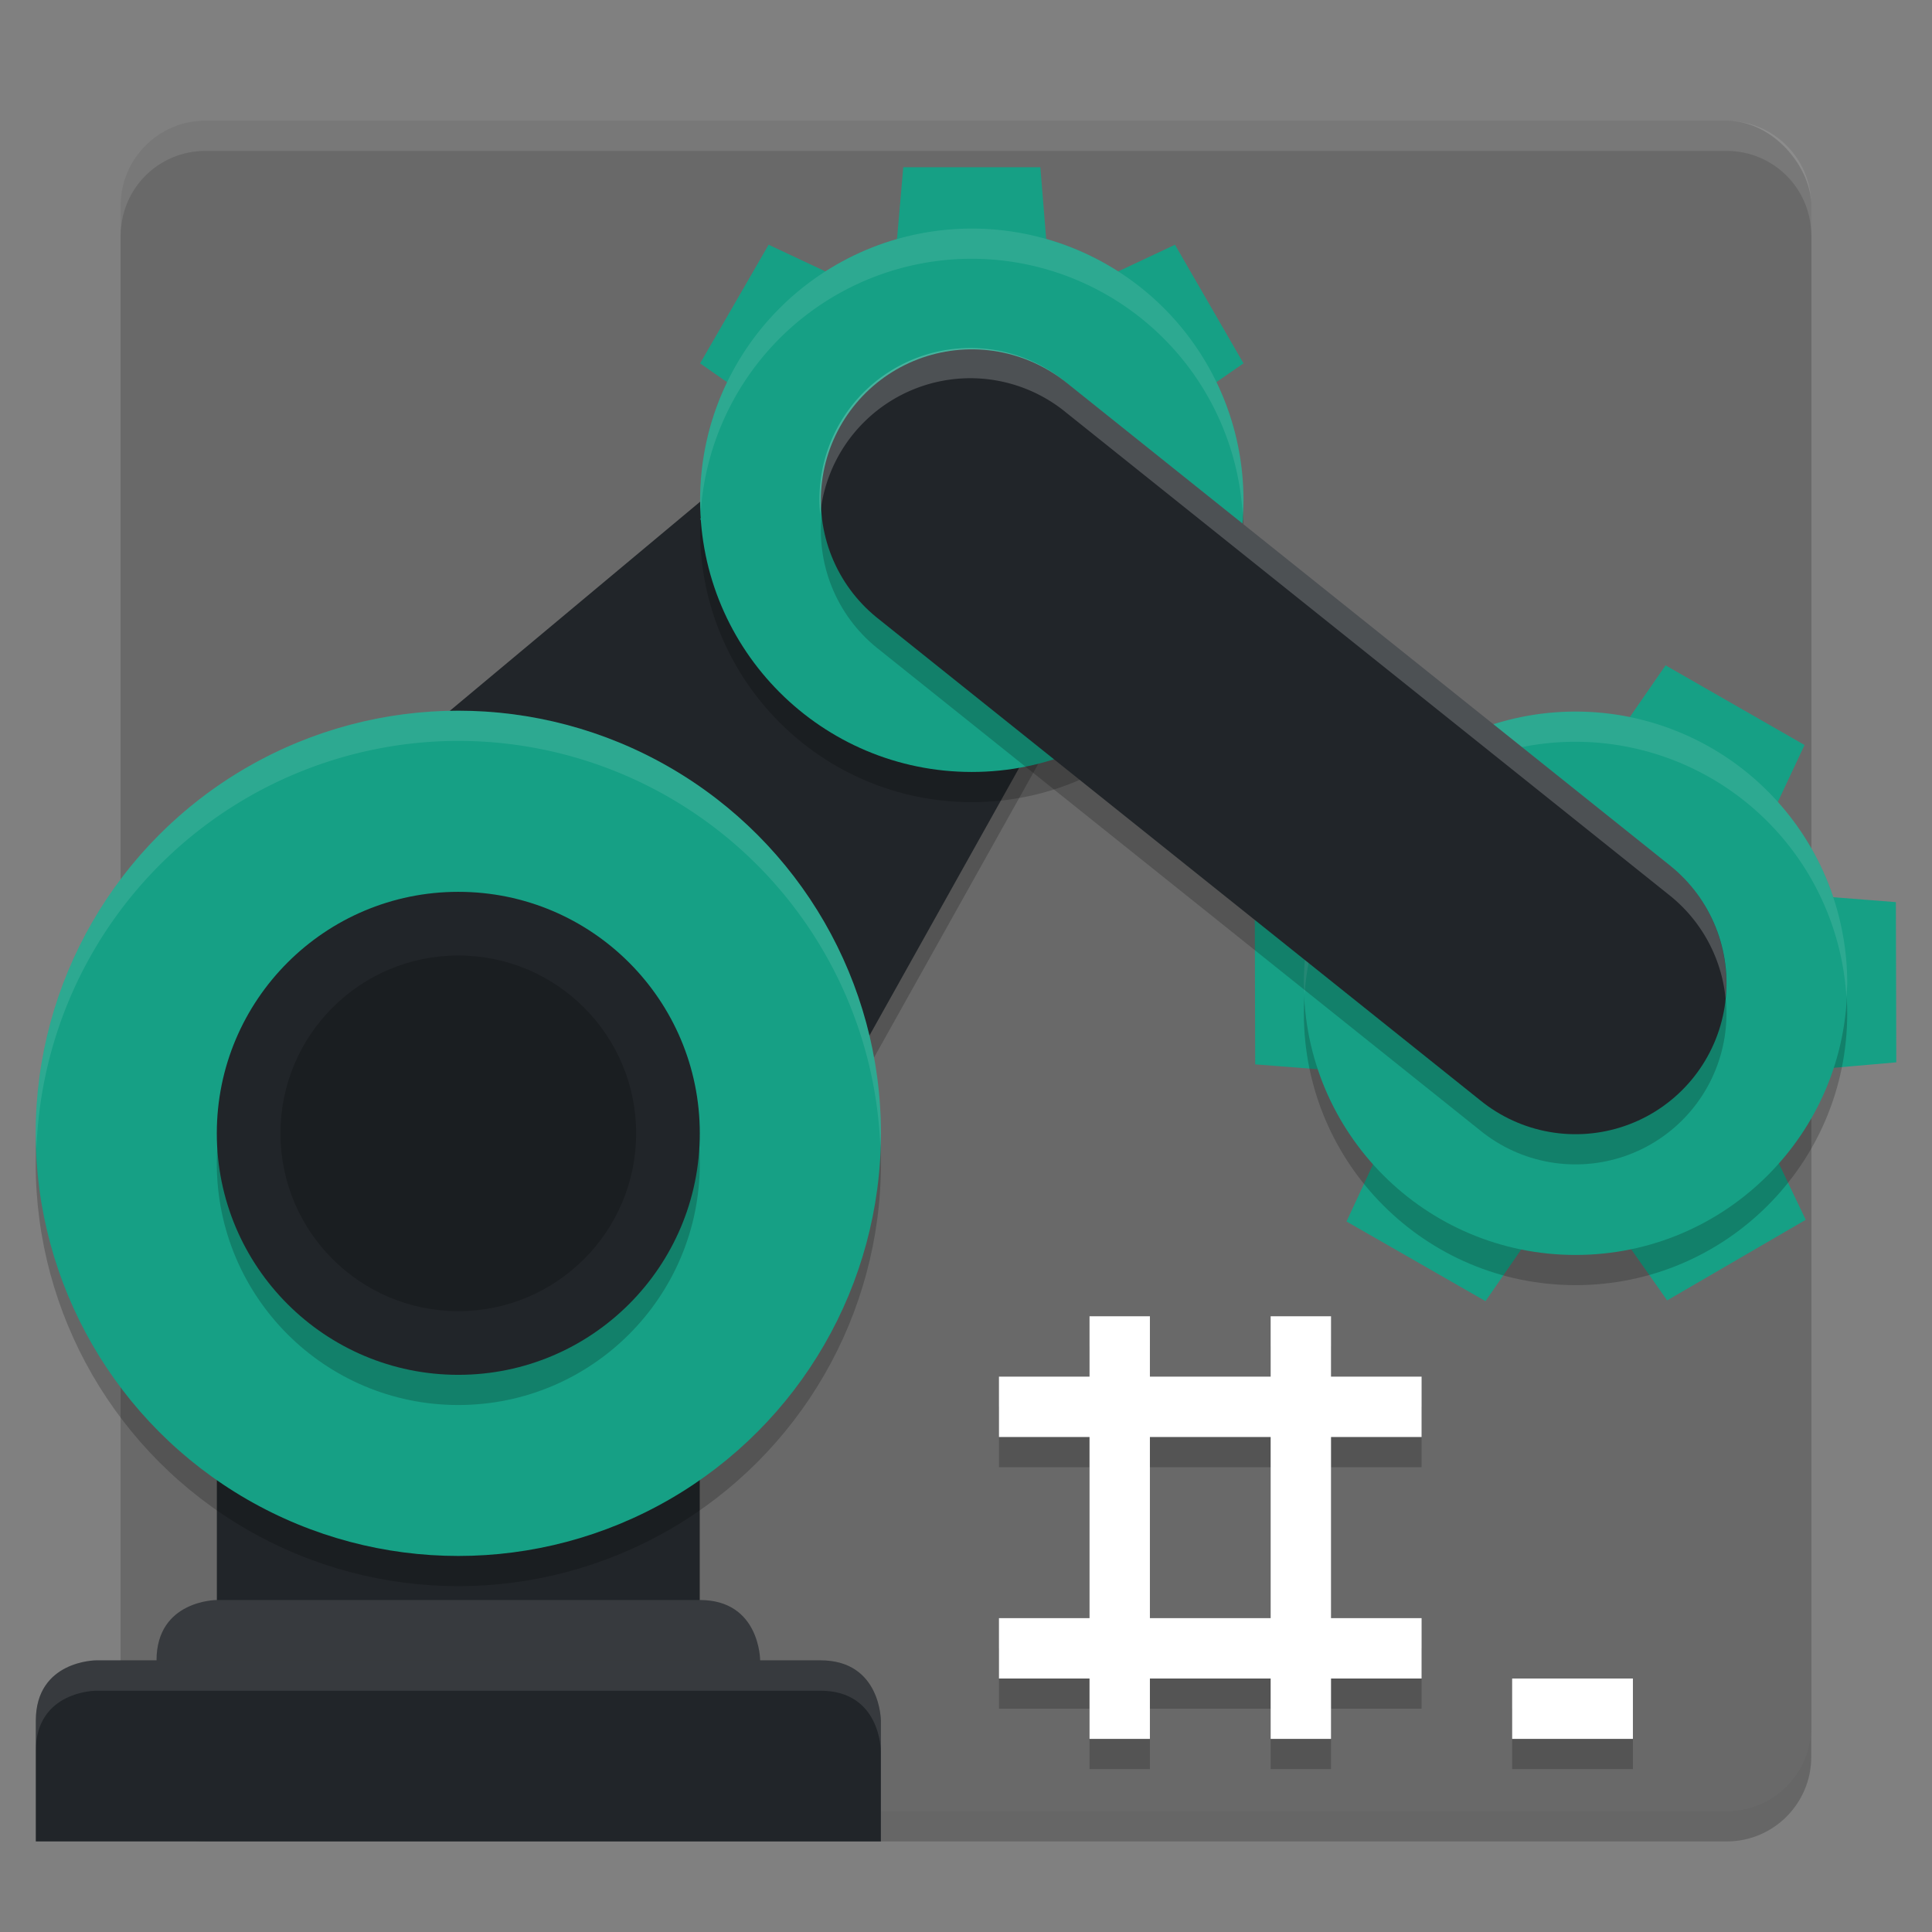<?xml version="1.0" encoding="UTF-8" standalone="no"?>
<svg
   xmlns:dc="http://purl.org/dc/elements/1.1/"
   xmlns:cc="http://creativecommons.org/ns#"
   xmlns:rdf="http://www.w3.org/1999/02/22-rdf-syntax-ns#"
   xmlns:svg="http://www.w3.org/2000/svg"
   xmlns="http://www.w3.org/2000/svg"
   xmlns:xlink="http://www.w3.org/1999/xlink"
   xmlns:sodipodi="http://sodipodi.sourceforge.net/DTD/sodipodi-0.dtd"
   xmlns:inkscape="http://www.inkscape.org/namespaces/inkscape"
   width="64"
   height="64"
   version="1.1"
   id="svg12"
   sodipodi:docname="manjaro-architect.svg"
   inkscape:version="0.92.4 5da689c313, 2019-01-14">
  <rect width="100%" height="100%" fill="#808080" stroke="none"/>
  <defs
     id="defs16">
    <linearGradient
       inkscape:collect="always"
       id="linearGradient2450">
      <stop
         style="stop-color:#35bf5c;stop-opacity:0.899"
         offset="0"
         id="stop2446" />
      <stop
         style="stop-color:#35bf5c;stop-opacity:0"
         offset="1"
         id="stop2448" />
    </linearGradient>
    <radialGradient
       inkscape:collect="always"
       xlink:href="#linearGradient2450"
       id="radialGradient3438"
       gradientUnits="userSpaceOnUse"
       gradientTransform="matrix(2.828,-2.852,3.138,3.112,-4651.889,-3868.647)"
       cx="-174.61"
       cy="1608.253"
       fx="-174.61"
       fy="1608.253"
       r="57.831" />
    <radialGradient
       inkscape:collect="always"
       xlink:href="#linearGradient2450"
       id="radialGradient3438-7"
       gradientUnits="userSpaceOnUse"
       gradientTransform="matrix(2.828,-2.852,3.138,3.112,-4651.889,-3868.647)"
       cx="-174.61"
       cy="1608.253"
       fx="-174.61"
       fy="1608.253"
       r="57.831" />
  </defs>
  <sodipodi:namedview
     pagecolor="#ffffff"
     bordercolor="#666666"
     borderopacity="1"
     objecttolerance="10"
     gridtolerance="10"
     guidetolerance="10"
     inkscape:pageopacity="0"
     inkscape:pageshadow="2"
     inkscape:window-width="1920"
     inkscape:window-height="1053"
     id="namedview14"
     showgrid="false"
     inkscape:zoom="10.429825"
     inkscape:cx="49.530164"
     inkscape:cy="32.400008"
     inkscape:window-x="0"
     inkscape:window-y="0"
     inkscape:window-maximized="1"
     inkscape:current-layer="svg12" />
  <rect
     style="opacity:0.2"
     width="56"
     height="56"
     x="4"
     y="5"
     rx="2.8"
     ry="2.8"
     id="rect2" />
  <rect
     style="fill:#696969;fill-opacity:1"
     width="56"
     height="56"
     x="4"
     y="4"
     rx="2.8"
     ry="2.8"
     id="rect4" />
  <path
     style="fill:#ffffff;opacity:0.1"
     d="M 6.801,4 C 5.25,4 4,5.25 4,6.801 v 1 C 4,6.25 5.25,5 6.801,5 H 57.199 C 58.75,5 60,6.25 60,7.801 v -1 C 60,5.25 58.75,4 57.199,4 Z"
     id="path6" />
  <rect
     style="fill:#212529;fill-opacity:1"
     width="15.996"
     height="24.5"
     x="-23.18"
     y="32.498"
     ry="0"
     transform="scale(-1,1)"
     id="rect1029" />
  <path
     inkscape:connector-curvature="0"
     style="fill:#373a3e;fill-opacity:1"
     d="m 23.181,53.002 c 2,0 2,2 2,2 v 3.999 H 5.185 v -3.999 c 0,-2 2,-2 2,-2 z"
     id="path1031" />
  <path
     inkscape:connector-curvature="0"
     style="fill:#212529;fill-opacity:1"
     d="m 27.18,55.001 c 2,0 2,2 2,2 V 61 H 1.186 v -3.999 c 0,-2 2,-2 2,-2 z"
     id="path1033" />
  <path
     inkscape:connector-curvature="0"
     style="opacity:0.1;fill:#ffffff"
     d="m 3.185,55.001 c 0,0 -2,4.4e-4 -2,2 v 1.006 c 0,-2 2,-2 2,-2 h 23.994 c 2,0 2,2 2,2 v -1.006 c 0,0 -4.4e-4,-2 -2,-2 z"
     id="path1057" />
  <path
     inkscape:connector-curvature="0"
     style="opacity:0.2"
     d="m 36.092,44.603 v 2 h -3 v 2 h 3 v 6 h -3 v 2 h 3 v 2 h 2 v -2 h 4 v 2 h 2 v -2 h 3 v -2 h -3 v -6 h 3 v -2 h -3 v -2 h -2 v 2 h -4 v -2 z m 2,4 h 4 v 6 h -4 z m 12,8 v 2 h 4 v -2 z"
     id="path1117" />
  <path
     inkscape:connector-curvature="0"
     style="fill:#ffffff;fill-opacity:1"
     d="m 36.092,43.603 v 2 h -3 v 2 h 3 v 6 h -3 v 2 h 3 v 2 h 2 v -2 h 4 v 2 h 2 v -2 h 3 v -2 h -3 v -6 h 3 v -2 h -3 v -2 h -2 v 2 h -4 v -2 z m 2,4 h 4 v 6 h -4 z m 12,8 v 2 h 4 v -2 z"
     id="path1119" />
  <path
     style="opacity:1;fill:#16a085;fill-opacity:1;stroke-width:1.517"
     d="m 55.227,43.077 -1.613,-2.291 c -0.928,0.158 -1.876,0.158 -2.804,3.5e-4 l -1.601,2.316 -4.604,-2.639 1.184,-2.549 c -0.303,-0.362 -0.575,-0.749 -0.812,-1.158 -0.238,-0.409 -0.44,-0.837 -0.605,-1.281 l -2.792,-0.217 -0.014,-5.307 2.64,-0.224 3.248,5.589 c 1.519,2.614 4.87,3.502 7.485,1.982 2.614,-1.519 3.502,-4.87 1.982,-7.485 l -3.252,-5.596 1.505,-2.177 4.604,2.639 -1.199,2.555 c 0.305,0.356 0.579,0.736 0.819,1.138 0.241,0.412 0.445,0.845 0.612,1.292 l 2.793,0.22 0.014,5.307 -2.804,0.245 c -0.325,0.888 -0.8,1.715 -1.402,2.444 l 1.206,2.527 z"
     id="path1193"
     inkscape:connector-curvature="0" />
  <path
     inkscape:connector-curvature="0"
     style="opacity:0.2"
     d="M 37.596,19.579 23.919,44.035 6.456,31.602 29.237,12.57 Z"
     id="path1195" />
  <path
     inkscape:connector-curvature="0"
     style="fill:#212529;fill-opacity:1"
     d="M 37.596,18.579 23.919,43.035 6.456,30.602 29.237,11.57 Z"
     id="path1197" />
  <circle
     transform="scale(-1,1)"
     id="circle1199"
     r="14"
     cy="38.543"
     cx="-15.182"
     style="opacity:0.2" />
  <circle
     transform="scale(-1,1)"
     id="circle1201"
     r="14"
     cy="37.543"
     cx="-15.182"
     style="fill:#16a085;fill-opacity:1" />
  <circle
     transform="scale(-1,1)"
     id="circle1203"
     r="8"
     cy="38.543"
     cx="-15.182"
     style="opacity:0.2" />
  <circle
     transform="scale(-1,1)"
     id="circle1205"
     r="8"
     cy="37.543"
     cx="-15.182"
     style="fill:#212529;fill-opacity:1" />
  <path
     id="path1207"
     d="m 15.182,23.543 a 14,14 0 0 1 14,14 14,14 0 0 1 -0.019,0.451 14,14 0 0 0 -13.98,-13.451 14,14 0 0 0 -13.975,13.496 14,14 0 0 1 -0.025,-0.496 14,14 0 0 1 14,-14 z"
     style="opacity:0.1;fill:#ffffff"
     inkscape:connector-curvature="0" />
  <path
     inkscape:connector-curvature="0"
     id="path1209"
     d="m 29.922,5.539 -0.208,2.387 c -0.754,0.282 -1.455,0.689 -2.073,1.205 l -2.179,-1.024 -2.27,3.93 1.971,1.376 c -0.068,0.398 -0.103,0.801 -0.103,1.205 0,0.405 0.034,0.808 0.103,1.207 l -1.971,1.36 2.27,3.93 2.048,-0.969 v -5.528 c 0,-2.586 2.096,-4.682 4.682,-4.682 2.586,0 4.682,2.096 4.682,4.682 v 5.534 l 2.048,0.962 2.27,-3.93 -1.984,-1.374 c 0.072,-0.394 0.111,-0.793 0.117,-1.193 6.5e-4,-0.408 -0.034,-0.816 -0.103,-1.218 l 1.971,-1.362 -2.27,-3.93 -2.179,1.024 c -0.622,-0.517 -1.328,-0.924 -2.087,-1.205 l -0.194,-2.387 z"
     style="opacity:1;fill:#16a085;fill-opacity:1;stroke-width:1.297" />
  <circle
     id="circle1211"
     r="9"
     cy="33.572"
     cx="52.192"
     style="opacity:0.2" />
  <circle
     id="circle1213"
     r="9"
     cy="17.572"
     cx="32.192"
     style="opacity:0.2" />
  <circle
     id="circle1215"
     r="9"
     cy="32.572"
     cx="52.192"
     style="fill:#16a085;fill-opacity:1" />
  <circle
     id="circle1217"
     r="9"
     cy="16.572"
     cx="32.192"
     style="fill:#16a085;fill-opacity:1" />
  <path
     id="path1219"
     d="m 52.192,23.572 a 9,9 0 0 0 -9,9 9,9 0 0 0 0.023,0.363 9,9 0 0 1 8.977,-8.363 9,9 0 0 1 8.973,8.469 9,9 0 0 0 0.027,-0.469 9,9 0 0 0 -9,-9 z"
     style="opacity:0.1;fill:#ffffff"
     inkscape:connector-curvature="0" />
  <path
     id="path1221"
     d="m 32.192,17.572 20,16"
     style="opacity:0.2;fill:none;stroke:#000000;stroke-width:10;stroke-linecap:round"
     inkscape:connector-curvature="0" />
  <path
     id="path1223"
     d="m 32.192,16.572 20,16"
     style="fill:#212529;fill-opacity:1;stroke:#212529;stroke-width:10;stroke-linecap:round;stroke-opacity:1"
     inkscape:connector-curvature="0" />
  <path
     id="path1225"
     d="m 32.192,7.572 a 9,9 0 0 0 -9,9 9,9 0 0 0 0.023,0.363 9,9 0 0 1 8.977,-8.363 9,9 0 0 1 8.973,8.469 9,9 0 0 0 0.027,-0.469 9,9 0 0 0 -9,-9 z"
     style="opacity:0.1;fill:#ffffff"
     inkscape:connector-curvature="0" />
  <path
     id="path1227"
     d="m 32.082,11.529 a 5,5 0 0 0 -4.91,5.504 5,5 0 0 1 4.91,-4.504 5,5 0 0 1 3.234,1.137 l 20,16 a 5.002,5.002 0 0 1 1.846,3.406 5.002,5.002 0 0 0 -1.846,-4.406 l -20,-16 a 5,5 0 0 0 -3.234,-1.137 z"
     style="opacity:0.2;fill:#ffffff"
     inkscape:connector-curvature="0" />
  <circle
     style="fill:#000000;fill-opacity:0.2;stroke-width:0.736"
     cx="-15.182"
     cy="37.543"
     r="5.891"
     id="circle1229"
     transform="scale(-1,1)" />
</svg>
